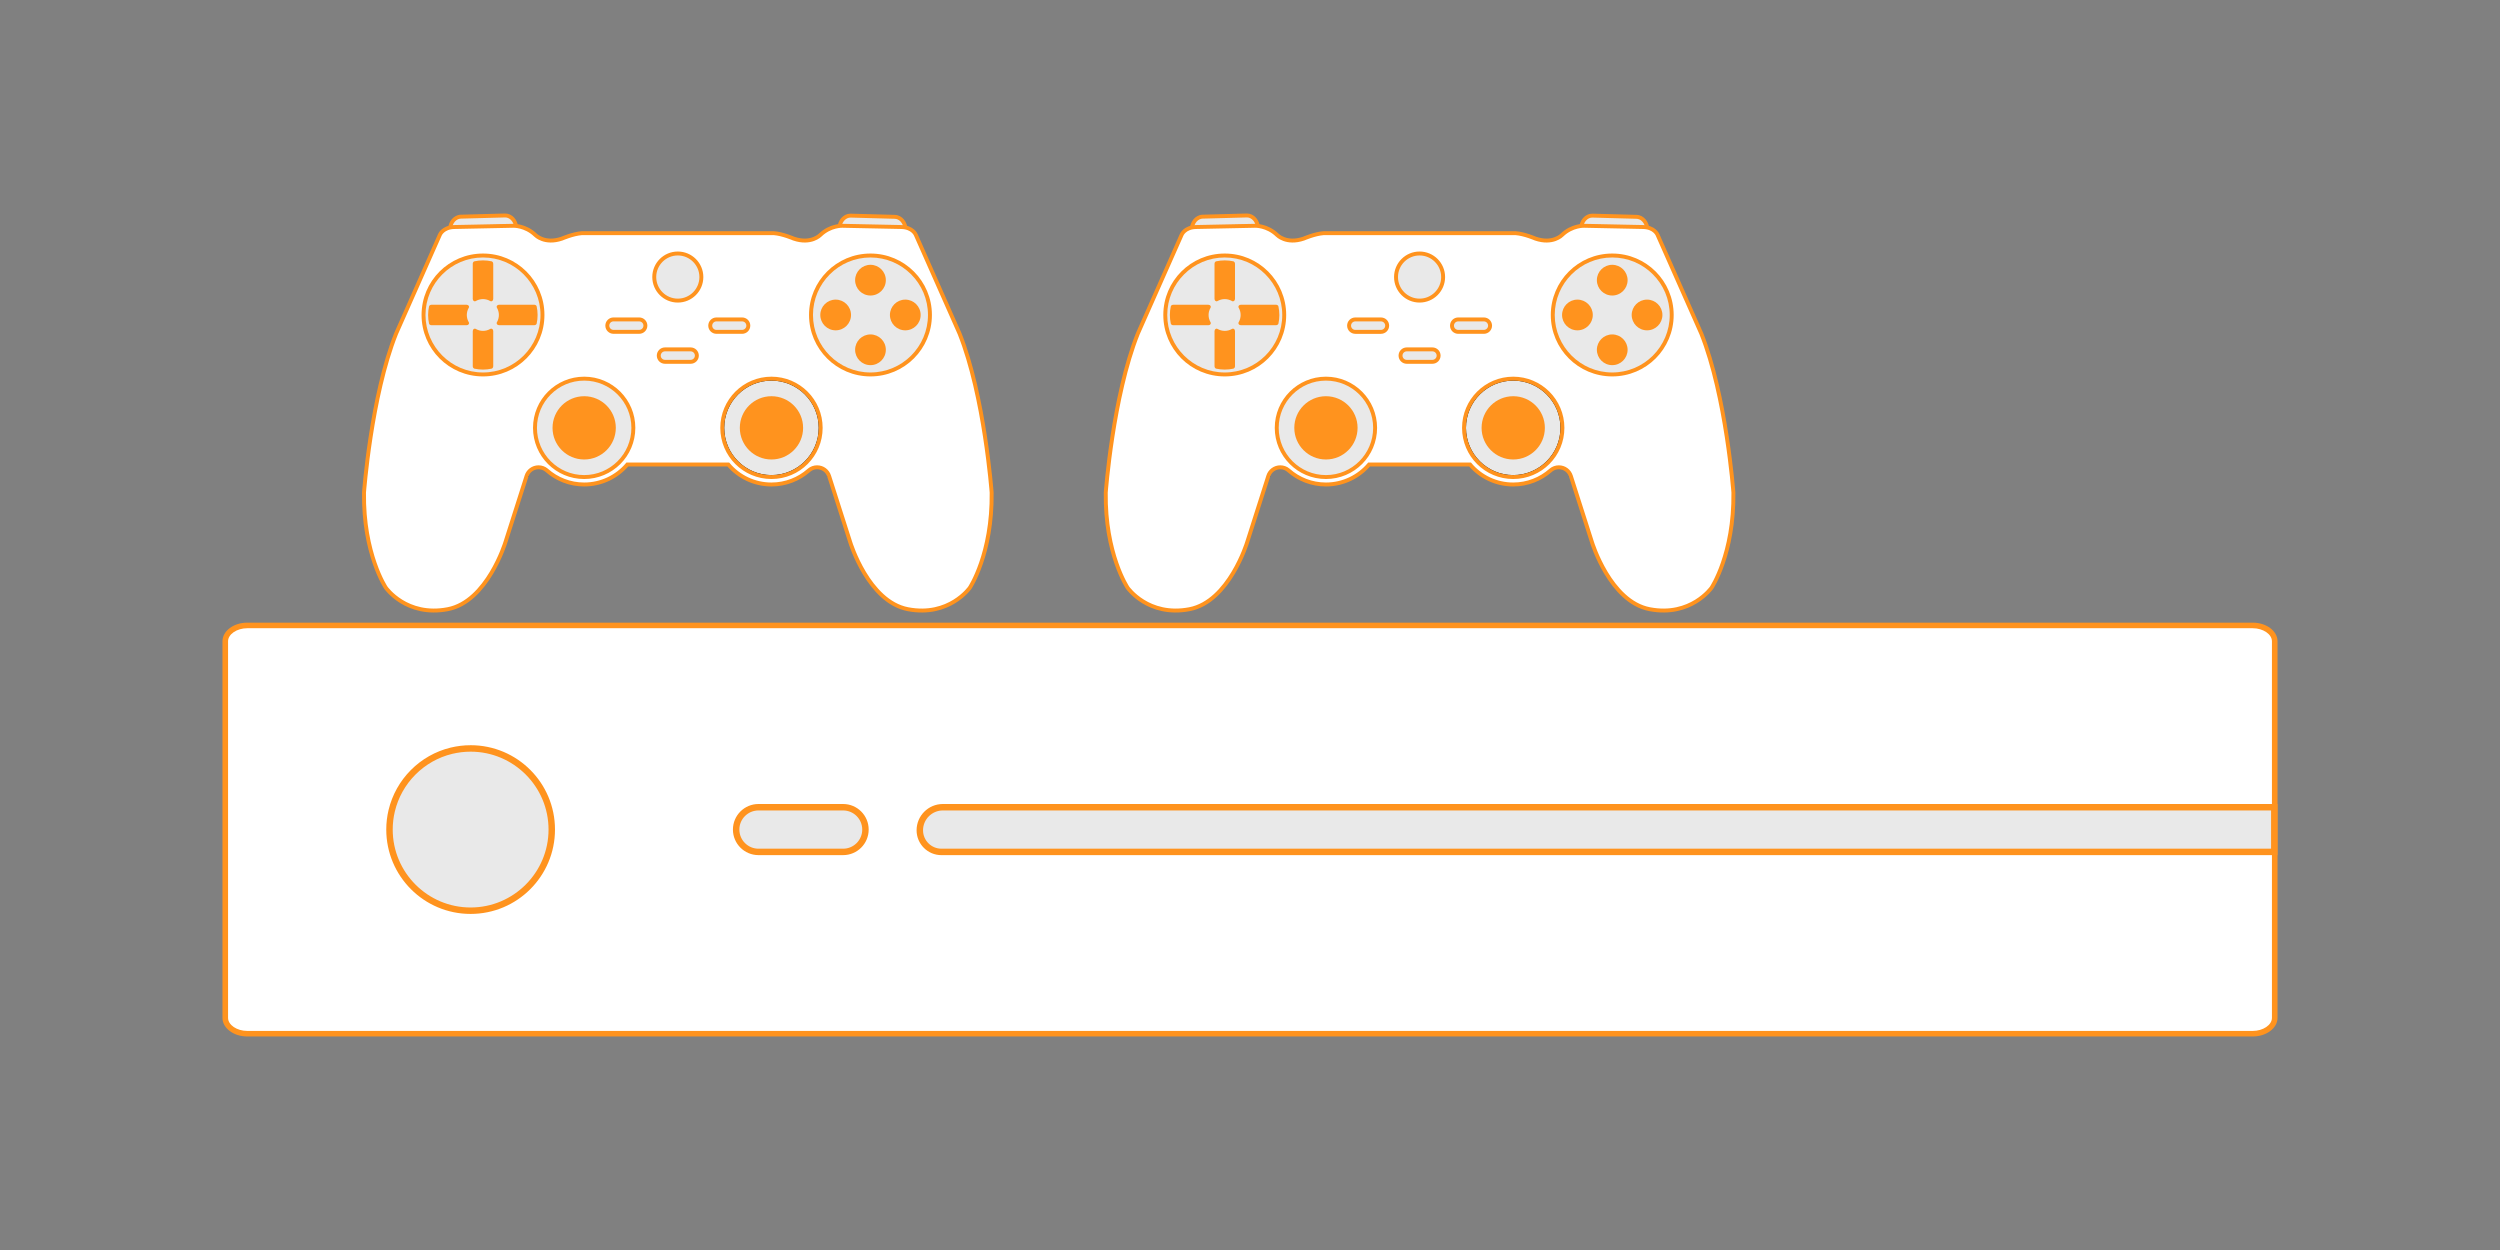 <?xml version="1.0" encoding="UTF-8"?>
<svg id="Layer_1" data-name="Layer 1" xmlns="http://www.w3.org/2000/svg" viewBox="0 0 2000 1000">
  <rect x="0" y="0" width="2000" height="1000" fill="#808080" stroke="none"/>
  <defs>
    <style>
      .cls-1 {
        fill: #e9e9e9;
      }

      .cls-2, .cls-3 {
        fill: #fff;
      }

      .cls-3 {
        stroke: #ff931e;
      }

      .cls-3, .cls-4 {
        stroke-miterlimit: 10;
        stroke-width: 3.15px;
      }

      .cls-4 {
        fill: none;
        stroke: #000;
      }

      .cls-5 {
        fill: #ff931e;
      }
    </style>
  </defs>
  <g>
    <path class="cls-2" d="M197.86,826.96c-9.73,0-17.64-5.68-17.64-12.67v-301.28c0-6.99,7.92-12.67,17.64-12.67H1802.14c9.73,0,17.64,5.68,17.64,12.67v301.28c0,6.99-7.92,12.67-17.64,12.67H197.86Z"/>
    <path class="cls-5" d="M1802.14,502.58c8.35,0,15.41,4.78,15.41,10.44v301.28c0,5.66-7.06,10.44-15.41,10.44H197.86c-8.35,0-15.41-4.78-15.41-10.44v-301.28c0-5.66,7.06-10.44,15.41-10.44H1802.14m0-4.47H197.86c-10.97,0-19.88,6.68-19.88,14.9v301.28c0,8.23,8.91,14.9,19.88,14.9H1802.14c10.97,0,19.88-6.68,19.88-14.9v-301.28c0-8.22-8.91-14.9-19.88-14.9h0Z"/>
  </g>
  <g>
    <path class="cls-1" d="M606.78,681.53c-9.86,0-17.88-8.02-17.88-17.88s8.02-17.88,17.88-17.88h67.71c9.86,0,17.88,8.02,17.88,17.88s-8.02,17.88-17.88,17.88h-67.71Z"/>
    <path class="cls-5" d="M674.49,648.36c8.43,0,15.3,6.86,15.3,15.3s-6.86,15.3-15.3,15.3h-67.7c-8.43,0-15.3-6.86-15.3-15.3s6.86-15.3,15.3-15.3h67.7m0-5.16h-67.7c-11.3,0-20.45,9.16-20.45,20.45s9.16,20.45,20.45,20.45h67.7c11.3,0,20.45-9.16,20.45-20.45s-9.16-20.45-20.45-20.45h0Z"/>
  </g>
  <g>
    <path class="cls-1" d="M376.48,728.56c-35.78,0-64.89-29.13-64.89-64.93,0-5.07,.59-10.13,1.76-15.02,5.58-23.48,24.33-42.33,47.76-48.03,5.06-1.22,10.24-1.84,15.37-1.84,35.8,0,64.93,29.11,64.93,64.89s-29.13,64.93-64.93,64.93Z"/>
    <path class="cls-5" d="M376.48,601.33c34.38,0,62.35,27.95,62.35,62.31s-27.97,62.35-62.35,62.35-62.31-27.97-62.31-62.35c0-4.87,.57-9.72,1.69-14.43,2.65-11.13,8.34-21.33,16.46-29.5,8.12-8.17,18.29-13.91,29.38-16.61,4.87-1.17,9.84-1.77,14.78-1.77m0-5.16c-5.53,0-10.85,.68-15.98,1.91-24.53,5.96-43.81,25.36-49.66,49.93-1.19,5.01-1.83,10.26-1.83,15.62,0,37.29,30.21,67.51,67.47,67.51s67.51-30.22,67.51-67.51-30.21-67.47-67.51-67.47h0Z"/>
  </g>
  <g>
    <path class="cls-1" d="M753.15,681.53c-9.54,0-17.3-7.76-17.3-17.3,0-10.17,8.28-18.45,18.45-18.45H1819.44v35.75H753.15Z"/>
    <path class="cls-5" d="M1816.86,648.36v30.59H753.15c-8.12,0-14.72-6.6-14.72-14.72,0-8.75,7.12-15.87,15.87-15.87H1816.86m5.16-5.16H754.3c-11.62,0-21.03,9.42-21.03,21.03,0,10.98,8.9,19.88,19.88,19.88H1822.02v-40.91h0Z"/>
  </g>
  <g>
    <g>
      <path class="cls-4" d="M506.69,342.28c0,21.72-17.61,39.35-39.35,39.35s-39.35-17.63-39.35-39.35,17.61-39.37,39.35-39.37,39.35,17.63,39.35,39.37Z"/>
      <circle class="cls-1" cx="467.34" cy="342.28" r="39.36"/>
      <circle class="cls-1" cx="617.17" cy="342.28" r="39.36"/>
      <circle class="cls-5" cx="467.34" cy="342.28" r="25.31"/>
      <line class="cls-4" x1="421.31" y1="380.55" x2="421.23" y2="380.83"/>
      <path class="cls-4" d="M656.53,342.28c0,21.72-17.63,39.35-39.37,39.35s-39.35-17.63-39.35-39.35,17.63-39.37,39.35-39.37,39.37,17.63,39.37,39.37Z"/>
      <circle class="cls-5" cx="617.17" cy="342.28" r="25.31"/>
      <line class="cls-4" x1="663.28" y1="380.83" x2="663.2" y2="380.55"/>
      <g>
        <path class="cls-1" d="M671.64,181.11c.74-4.87,4.41-8.62,8.72-8.62l35.45,.96c4.44,.12,8.04,4.07,8.59,9.09l-52.76-1.43Z"/>
        <path class="cls-5" d="M680.37,174.07h.17s35.24,.96,35.24,.96c3.11,.08,5.73,2.53,6.71,5.89l-48.86-1.32c1.1-3.23,3.73-5.52,6.74-5.52m0-3.15c-5.65,0-10.3,5.19-10.43,11.72l56.12,1.52c.14-6.63-4.43-12.13-10.19-12.28l-35.24-.95c-.08,0-.17,0-.25,0h0Z"/>
      </g>
      <g>
        <path class="cls-1" d="M360.1,182.43c.55-5.02,4.16-8.97,8.59-9.09l35.45-.96c4.32,0,7.98,3.74,8.72,8.62l-52.76,1.43Z"/>
        <path class="cls-5" d="M404.14,173.96c3.02,0,5.64,2.29,6.74,5.52l-48.86,1.32c.99-3.36,3.6-5.8,6.71-5.89l35.24-.95h.17m0-3.15c-.08,0-.17,0-.25,0l-35.24,.95c-5.76,.16-10.33,5.66-10.19,12.28l56.12-1.52c-.13-6.53-4.78-11.72-10.43-11.72h0Z"/>
      </g>
      <path class="cls-3" d="M793.32,394.07s-5.68-77.11-25.7-127.24l-34.96-78.91s-2.39-6.18-11.8-6.31l-46.9-.98s-9.68-.43-17.82,7.44c0,0-7.31,7.58-21.21,2.8,0,0-8.7-3.78-15.86-4.34h-153.63c-7.16,.56-15.86,4.34-15.86,4.34-13.91,4.78-21.21-2.8-21.21-2.8-8.14-7.86-17.82-7.44-17.82-7.44l-46.9,.98c-9.4,.13-11.79,6.31-11.79,6.31l-34.96,78.91c-20.02,50.13-25.7,127.24-25.7,127.24-.64,49.08,17.5,76.14,17.5,76.14,0,0,16.41,23.47,49.49,17.15,31.68-6.06,46.11-53.5,46.11-53.5l16.87-52.83,.06-.2c1.29-4.06,5.11-7,9.6-7,2.37,0,4.59,.82,6.31,2.23,.11,.08,.23,.18,.34,.29,7.98,7,18.43,11.24,29.86,11.24,13.84,0,26.24-6.21,34.55-16h80.73c8.31,9.8,20.71,16,34.55,16,11.43,0,21.89-4.24,29.86-11.24,.11-.11,.23-.21,.34-.29,1.72-1.41,3.93-2.23,6.31-2.23,4.49,0,8.31,2.93,9.6,7l.07,.2,16.87,52.83s14.43,47.44,46.11,53.5c33.07,6.32,49.51-17.15,49.51-17.15,0,0,18.12-27.06,17.48-76.14Zm-325.98-12.43c-21.74,0-39.35-17.63-39.35-39.35s17.61-39.37,39.35-39.37,39.35,17.63,39.35,39.37-17.61,39.35-39.35,39.35Zm149.83,0c-21.72,0-39.35-17.63-39.35-39.35s17.63-39.37,39.35-39.37,39.37,17.63,39.37,39.37-17.63,39.35-39.37,39.35Z"/>
      <g>
        <circle class="cls-1" cx="542.25" cy="221.65" r="18.85"/>
        <path class="cls-5" d="M542.25,204.37c9.53,0,17.27,7.75,17.27,17.27s-7.75,17.27-17.27,17.27-17.27-7.75-17.27-17.27,7.75-17.27,17.27-17.27m0-3.15c-11.28,0-20.42,9.14-20.42,20.42s9.14,20.42,20.42,20.42,20.42-9.14,20.42-20.42-9.14-20.42-20.42-20.42h0Z"/>
      </g>
      <g>
        <path class="cls-1" d="M386.4,299.55c-26.23,0-47.57-21.34-47.57-47.57s21.34-47.57,47.57-47.57,47.57,21.34,47.57,47.57-21.34,47.57-47.57,47.57Z"/>
        <path class="cls-5" d="M386.4,205.98c25.36,0,46,20.63,46,46s-20.63,46-46,46-46-20.63-46-46,20.63-46,46-46m0-3.15c-27.14,0-49.15,22-49.15,49.15s22,49.15,49.15,49.15,49.15-22,49.15-49.15-22-49.15-49.15-49.15h0Z"/>
      </g>
      <g>
        <path class="cls-1" d="M696.38,299.55c-26.23,0-47.57-21.34-47.57-47.57s21.34-47.57,47.57-47.57,47.57,21.34,47.57,47.57-21.34,47.57-47.57,47.57Z"/>
        <path class="cls-5" d="M696.38,205.98c25.36,0,46,20.63,46,46s-20.63,46-46,46-46-20.63-46-46,20.63-46,46-46m0-3.15c-27.14,0-49.15,22-49.15,49.15s22,49.15,49.15,49.15,49.15-22,49.15-49.15-22-49.15-49.15-49.15h0Z"/>
      </g>
      <circle class="cls-5" cx="696.38" cy="224.13" r="12.29"/>
      <circle class="cls-5" cx="696.38" cy="279.83" r="12.29"/>
      <circle class="cls-5" cx="668.53" cy="251.98" r="12.29"/>
      <circle class="cls-5" cx="724.23" cy="251.98" r="12.29"/>
      <g>
        <path class="cls-1" d="M490.82,265.49c-2.74,0-4.98-2.23-4.98-4.98s2.23-4.98,4.98-4.98h20.52c2.75,0,4.98,2.23,4.98,4.98s-2.23,4.98-4.98,4.98h-20.52Z"/>
        <path class="cls-5" d="M511.35,257.11c1.88,0,3.4,1.53,3.4,3.4s-1.53,3.4-3.4,3.4h-20.52c-.91,0-1.76-.35-2.41-1-.64-.64-1-1.5-1-2.41,0-1.88,1.53-3.4,3.4-3.4h20.52m0-3.15h-20.52c-3.62,0-6.55,2.93-6.55,6.55,0,3.62,2.93,6.55,6.55,6.55h20.52c3.62,0,6.55-2.93,6.55-6.55s-2.93-6.55-6.55-6.55h0Z"/>
      </g>
      <g>
        <path class="cls-1" d="M531.99,289.46c-2.75,0-4.98-2.23-4.98-4.98s2.23-4.98,4.98-4.98h20.53c2.75,0,4.98,2.23,4.98,4.98s-2.23,4.98-4.98,4.98h-20.53Z"/>
        <path class="cls-5" d="M552.51,281.08c1.88,0,3.4,1.53,3.4,3.4s-1.53,3.4-3.4,3.4h-20.52c-1.88,0-3.4-1.53-3.4-3.4s1.53-3.4,3.4-3.4h20.52m0-3.15h-20.52c-3.62,0-6.55,2.93-6.55,6.55s2.93,6.55,6.55,6.55h20.52c3.62,0,6.55-2.93,6.55-6.55s-2.93-6.55-6.55-6.55h0Z"/>
      </g>
      <g>
        <path class="cls-1" d="M573.15,265.49c-2.75,0-4.98-2.23-4.98-4.98s2.23-4.98,4.98-4.98h20.52c2.75,0,4.98,2.23,4.98,4.98s-2.23,4.98-4.98,4.98h-20.52Z"/>
        <path class="cls-5" d="M593.68,257.11c1.88,0,3.4,1.53,3.4,3.4s-1.53,3.4-3.4,3.4h-20.52c-1.88,0-3.4-1.53-3.4-3.4s1.53-3.4,3.4-3.4h20.52m0-3.15h-20.52c-3.62,0-6.55,2.93-6.55,6.55s2.93,6.55,6.55,6.55h20.52c3.62,0,6.55-2.93,6.55-6.55s-2.93-6.55-6.55-6.55h0Z"/>
      </g>
      <path class="cls-5" d="M394.59,211.03v28.04c0,1.48-1.25,2.43-2.34,1.8-1.78-1.03-3.76-1.6-5.85-1.6s-4.08,.57-5.86,1.6c-1.09,.63-2.34-.33-2.34-1.8v-28.03c0-.96,.55-1.82,1.33-1.99,2.22-.49,4.51-.74,6.86-.74s4.64,.25,6.86,.74c.77,.17,1.33,1.02,1.33,1.99Z"/>
      <path class="cls-5" d="M394.59,264.9v28.04c0,.97-.55,1.82-1.33,1.99-2.22,.49-4.51,.74-6.86,.74s-4.64-.25-6.86-.74c-.77-.17-1.33-1.02-1.33-1.99v-28.03c0-1.47,1.25-2.43,2.34-1.8,1.78,1.03,3.76,1.6,5.86,1.6s4.07-.57,5.85-1.6c1.09-.63,2.34,.32,2.34,1.8Z"/>
      <path class="cls-5" d="M430.08,251.98c0,2.35-.25,4.64-.74,6.86-.17,.77-1.02,1.33-1.99,1.33h-28.04c-1.48,0-2.43-1.25-1.8-2.34,1.03-1.78,1.6-3.76,1.6-5.85s-.57-4.08-1.6-5.86c-.63-1.09,.33-2.34,1.8-2.34h28.03c.97,0,1.82,.55,1.99,1.33,.49,2.22,.74,4.51,.74,6.86Z"/>
      <path class="cls-5" d="M373.26,260.18h-28.04c-.96,0-1.82-.55-1.99-1.33-.49-2.22-.74-4.51-.74-6.86s.25-4.64,.74-6.86c.17-.77,1.02-1.33,1.99-1.33h28.03c1.47,0,2.43,1.25,1.8,2.34-1.03,1.78-1.6,3.76-1.6,5.86s.57,4.07,1.6,5.85c.63,1.09-.32,2.34-1.8,2.34Z"/>
    </g>
    <g>
      <path class="cls-4" d="M1100.09,342.28c0,21.72-17.61,39.35-39.35,39.35s-39.35-17.63-39.35-39.35,17.61-39.37,39.35-39.37,39.35,17.63,39.35,39.37Z"/>
      <circle class="cls-1" cx="1060.75" cy="342.28" r="39.36"/>
      <circle class="cls-1" cx="1210.58" cy="342.28" r="39.36"/>
      <circle class="cls-5" cx="1060.75" cy="342.28" r="25.31"/>
      <line class="cls-4" x1="1014.71" y1="380.55" x2="1014.63" y2="380.83"/>
      <path class="cls-4" d="M1249.94,342.28c0,21.72-17.63,39.35-39.37,39.35s-39.35-17.63-39.35-39.35,17.63-39.37,39.35-39.37,39.37,17.63,39.37,39.37Z"/>
      <circle class="cls-5" cx="1210.58" cy="342.28" r="25.31"/>
      <line class="cls-4" x1="1256.69" y1="380.83" x2="1256.61" y2="380.55"/>
      <g>
        <path class="cls-1" d="M1265.05,181.11c.74-4.87,4.41-8.62,8.72-8.62l35.45,.96c4.43,.12,8.04,4.07,8.59,9.09l-52.76-1.43Z"/>
        <path class="cls-5" d="M1273.77,174.07h.17s35.24,.96,35.24,.96c3.11,.08,5.73,2.53,6.71,5.89l-48.86-1.32c1.1-3.23,3.73-5.52,6.74-5.52m0-3.15c-5.65,0-10.3,5.19-10.43,11.72l56.12,1.52c.14-6.63-4.43-12.13-10.19-12.28l-35.24-.95c-.08,0-.17,0-.25,0h0Z"/>
      </g>
      <g>
        <path class="cls-1" d="M953.51,182.43c.55-5.02,4.15-8.97,8.59-9.09l35.45-.96c4.32,0,7.98,3.74,8.72,8.62l-52.76,1.43Z"/>
        <path class="cls-5" d="M997.55,173.96c3.02,0,5.64,2.29,6.74,5.52l-48.86,1.32c.99-3.36,3.6-5.8,6.71-5.89l35.24-.95h.17m0-3.15c-.08,0-.17,0-.25,0l-35.24,.95c-5.76,.16-10.33,5.66-10.19,12.28l56.12-1.52c-.13-6.53-4.78-11.72-10.43-11.72h0Z"/>
      </g>
      <path class="cls-3" d="M1386.72,394.07s-5.68-77.11-25.7-127.24l-34.96-78.91s-2.39-6.18-11.8-6.31l-46.9-.98s-9.68-.43-17.82,7.44c0,0-7.31,7.58-21.21,2.8,0,0-8.7-3.78-15.86-4.34h-153.63c-7.16,.56-15.86,4.34-15.86,4.34-13.91,4.78-21.21-2.8-21.21-2.8-8.14-7.86-17.82-7.44-17.82-7.44l-46.9,.98c-9.4,.13-11.79,6.31-11.79,6.31l-34.96,78.91c-20.02,50.13-25.7,127.24-25.7,127.24-.64,49.08,17.5,76.14,17.5,76.14,0,0,16.41,23.47,49.49,17.15,31.68-6.06,46.11-53.5,46.11-53.5l16.87-52.83,.06-.2c1.29-4.06,5.11-7,9.6-7,2.37,0,4.59,.82,6.31,2.23,.11,.08,.23,.18,.34,.29,7.98,7,18.43,11.24,29.86,11.24,13.84,0,26.24-6.21,34.55-16h80.73c8.31,9.8,20.71,16,34.55,16,11.43,0,21.89-4.24,29.86-11.24,.11-.11,.23-.21,.34-.29,1.72-1.41,3.93-2.23,6.31-2.23,4.49,0,8.31,2.93,9.6,7l.07,.2,16.87,52.83s14.43,47.44,46.11,53.5c33.07,6.32,49.51-17.15,49.51-17.15,0,0,18.12-27.06,17.48-76.14Zm-325.98-12.43c-21.74,0-39.35-17.63-39.35-39.35s17.61-39.37,39.35-39.37,39.35,17.63,39.35,39.37-17.61,39.35-39.35,39.35Zm149.83,0c-21.72,0-39.35-17.63-39.35-39.35s17.63-39.37,39.35-39.37,39.37,17.63,39.37,39.37-17.63,39.35-39.37,39.35Z"/>
      <g>
        <path class="cls-1" d="M1135.66,240.5c-10.39,0-18.85-8.46-18.85-18.85s8.46-18.85,18.85-18.85,18.85,8.46,18.85,18.85-8.46,18.85-18.85,18.85Z"/>
        <path class="cls-5" d="M1135.66,204.37c9.53,0,17.27,7.75,17.27,17.27s-7.75,17.27-17.27,17.27-17.27-7.75-17.27-17.27,7.75-17.27,17.27-17.27m0-3.15c-11.28,0-20.42,9.14-20.42,20.42s9.14,20.42,20.42,20.42,20.42-9.14,20.42-20.42-9.14-20.42-20.42-20.42h0Z"/>
      </g>
      <g>
        <path class="cls-1" d="M979.8,299.55c-26.23,0-47.57-21.34-47.57-47.57s21.34-47.57,47.57-47.57,47.57,21.34,47.57,47.57-21.34,47.57-47.57,47.57Z"/>
        <path class="cls-5" d="M979.8,205.98c25.36,0,46,20.63,46,46s-20.63,46-46,46-46-20.63-46-46,20.63-46,46-46m0-3.15c-27.14,0-49.15,22-49.15,49.15s22,49.15,49.15,49.15,49.15-22,49.15-49.15-22-49.15-49.15-49.15h0Z"/>
      </g>
      <g>
        <path class="cls-1" d="M1289.79,299.55c-26.23,0-47.57-21.34-47.57-47.57s21.34-47.57,47.57-47.57,47.57,21.34,47.57,47.57-21.34,47.57-47.57,47.57Z"/>
        <path class="cls-5" d="M1289.79,205.98c25.36,0,46,20.63,46,46s-20.63,46-46,46-46-20.63-46-46,20.63-46,46-46m0-3.15c-27.14,0-49.15,22-49.15,49.15s22,49.15,49.15,49.15,49.15-22,49.15-49.15-22-49.15-49.15-49.15h0Z"/>
      </g>
      <circle class="cls-5" cx="1289.79" cy="224.13" r="12.29"/>
      <circle class="cls-5" cx="1289.79" cy="279.83" r="12.29"/>
      <circle class="cls-5" cx="1261.94" cy="251.98" r="12.29"/>
      <circle class="cls-5" cx="1317.64" cy="251.98" r="12.29"/>
      <g>
        <path class="cls-1" d="M1084.23,265.49c-2.75,0-4.98-2.23-4.98-4.98s2.23-4.98,4.98-4.98h20.52c2.75,0,4.98,2.23,4.98,4.98s-2.23,4.98-4.98,4.98h-20.52Z"/>
        <path class="cls-5" d="M1104.75,257.11c.91,0,1.76,.35,2.41,1s1,1.5,1,2.41c0,1.88-1.53,3.4-3.4,3.4h-20.52c-1.88,0-3.4-1.53-3.4-3.4s1.53-3.4,3.4-3.4h20.52m0-3.15h-20.52c-3.62,0-6.55,2.93-6.55,6.55s2.93,6.55,6.55,6.55h20.52c3.62,0,6.55-2.93,6.55-6.55,0-3.62-2.93-6.55-6.55-6.55h0Z"/>
      </g>
      <g>
        <path class="cls-1" d="M1125.39,289.46c-2.75,0-4.98-2.23-4.98-4.98s2.23-4.98,4.98-4.98h20.52c2.75,0,4.98,2.23,4.98,4.98s-2.23,4.98-4.98,4.98h-20.52Z"/>
        <path class="cls-5" d="M1145.92,281.08c1.88,0,3.4,1.53,3.4,3.4s-1.53,3.4-3.4,3.4h-20.52c-1.88,0-3.4-1.53-3.4-3.4s1.53-3.4,3.4-3.4h20.52m0-3.15h-20.52c-3.62,0-6.55,2.93-6.55,6.55s2.93,6.55,6.55,6.55h20.52c3.62,0,6.55-2.93,6.55-6.55s-2.93-6.55-6.55-6.55h0Z"/>
      </g>
      <g>
        <path class="cls-1" d="M1166.56,265.49c-2.75,0-4.98-2.23-4.98-4.98s2.23-4.98,4.98-4.98h20.52c2.75,0,4.98,2.23,4.98,4.98s-2.23,4.98-4.98,4.98h-20.52Z"/>
        <path class="cls-5" d="M1187.08,257.11c1.88,0,3.4,1.53,3.4,3.4s-1.53,3.4-3.4,3.4h-20.52c-1.88,0-3.4-1.53-3.4-3.4s1.53-3.4,3.4-3.4h20.52m0-3.15h-20.52c-3.62,0-6.55,2.93-6.55,6.55s2.93,6.55,6.55,6.55h20.52c3.62,0,6.55-2.93,6.55-6.55s-2.93-6.55-6.55-6.55h0Z"/>
      </g>
      <path class="cls-5" d="M988,211.03v28.04c0,1.48-1.25,2.43-2.34,1.8-1.78-1.03-3.76-1.6-5.85-1.6s-4.08,.57-5.86,1.6c-1.09,.63-2.34-.33-2.34-1.8v-28.03c0-.96,.55-1.82,1.33-1.99,2.22-.49,4.51-.74,6.86-.74s4.64,.25,6.86,.74c.77,.17,1.33,1.02,1.33,1.99Z"/>
      <path class="cls-5" d="M988,264.9v28.04c0,.97-.55,1.82-1.33,1.99-2.22,.49-4.51,.74-6.86,.74s-4.64-.25-6.86-.74c-.77-.17-1.33-1.02-1.33-1.99v-28.03c0-1.47,1.25-2.43,2.34-1.8,1.78,1.03,3.76,1.6,5.86,1.6s4.07-.57,5.85-1.6c1.09-.63,2.34,.32,2.34,1.8Z"/>
      <path class="cls-5" d="M1023.49,251.98c0,2.35-.25,4.64-.74,6.86-.17,.77-1.02,1.33-1.99,1.33h-28.04c-1.48,0-2.43-1.25-1.8-2.34,1.03-1.78,1.6-3.76,1.6-5.85s-.57-4.08-1.6-5.86c-.63-1.09,.33-2.34,1.8-2.34h28.03c.97,0,1.82,.55,1.99,1.33,.49,2.22,.74,4.51,.74,6.86Z"/>
      <path class="cls-5" d="M966.67,260.18h-28.04c-.96,0-1.82-.55-1.99-1.33-.49-2.22-.74-4.51-.74-6.86s.25-4.64,.74-6.86c.17-.77,1.02-1.33,1.99-1.33h28.03c1.47,0,2.43,1.25,1.8,2.34-1.03,1.78-1.6,3.76-1.6,5.86s.57,4.07,1.6,5.85c.63,1.09-.32,2.34-1.8,2.34Z"/>
    </g>
  </g>
</svg>